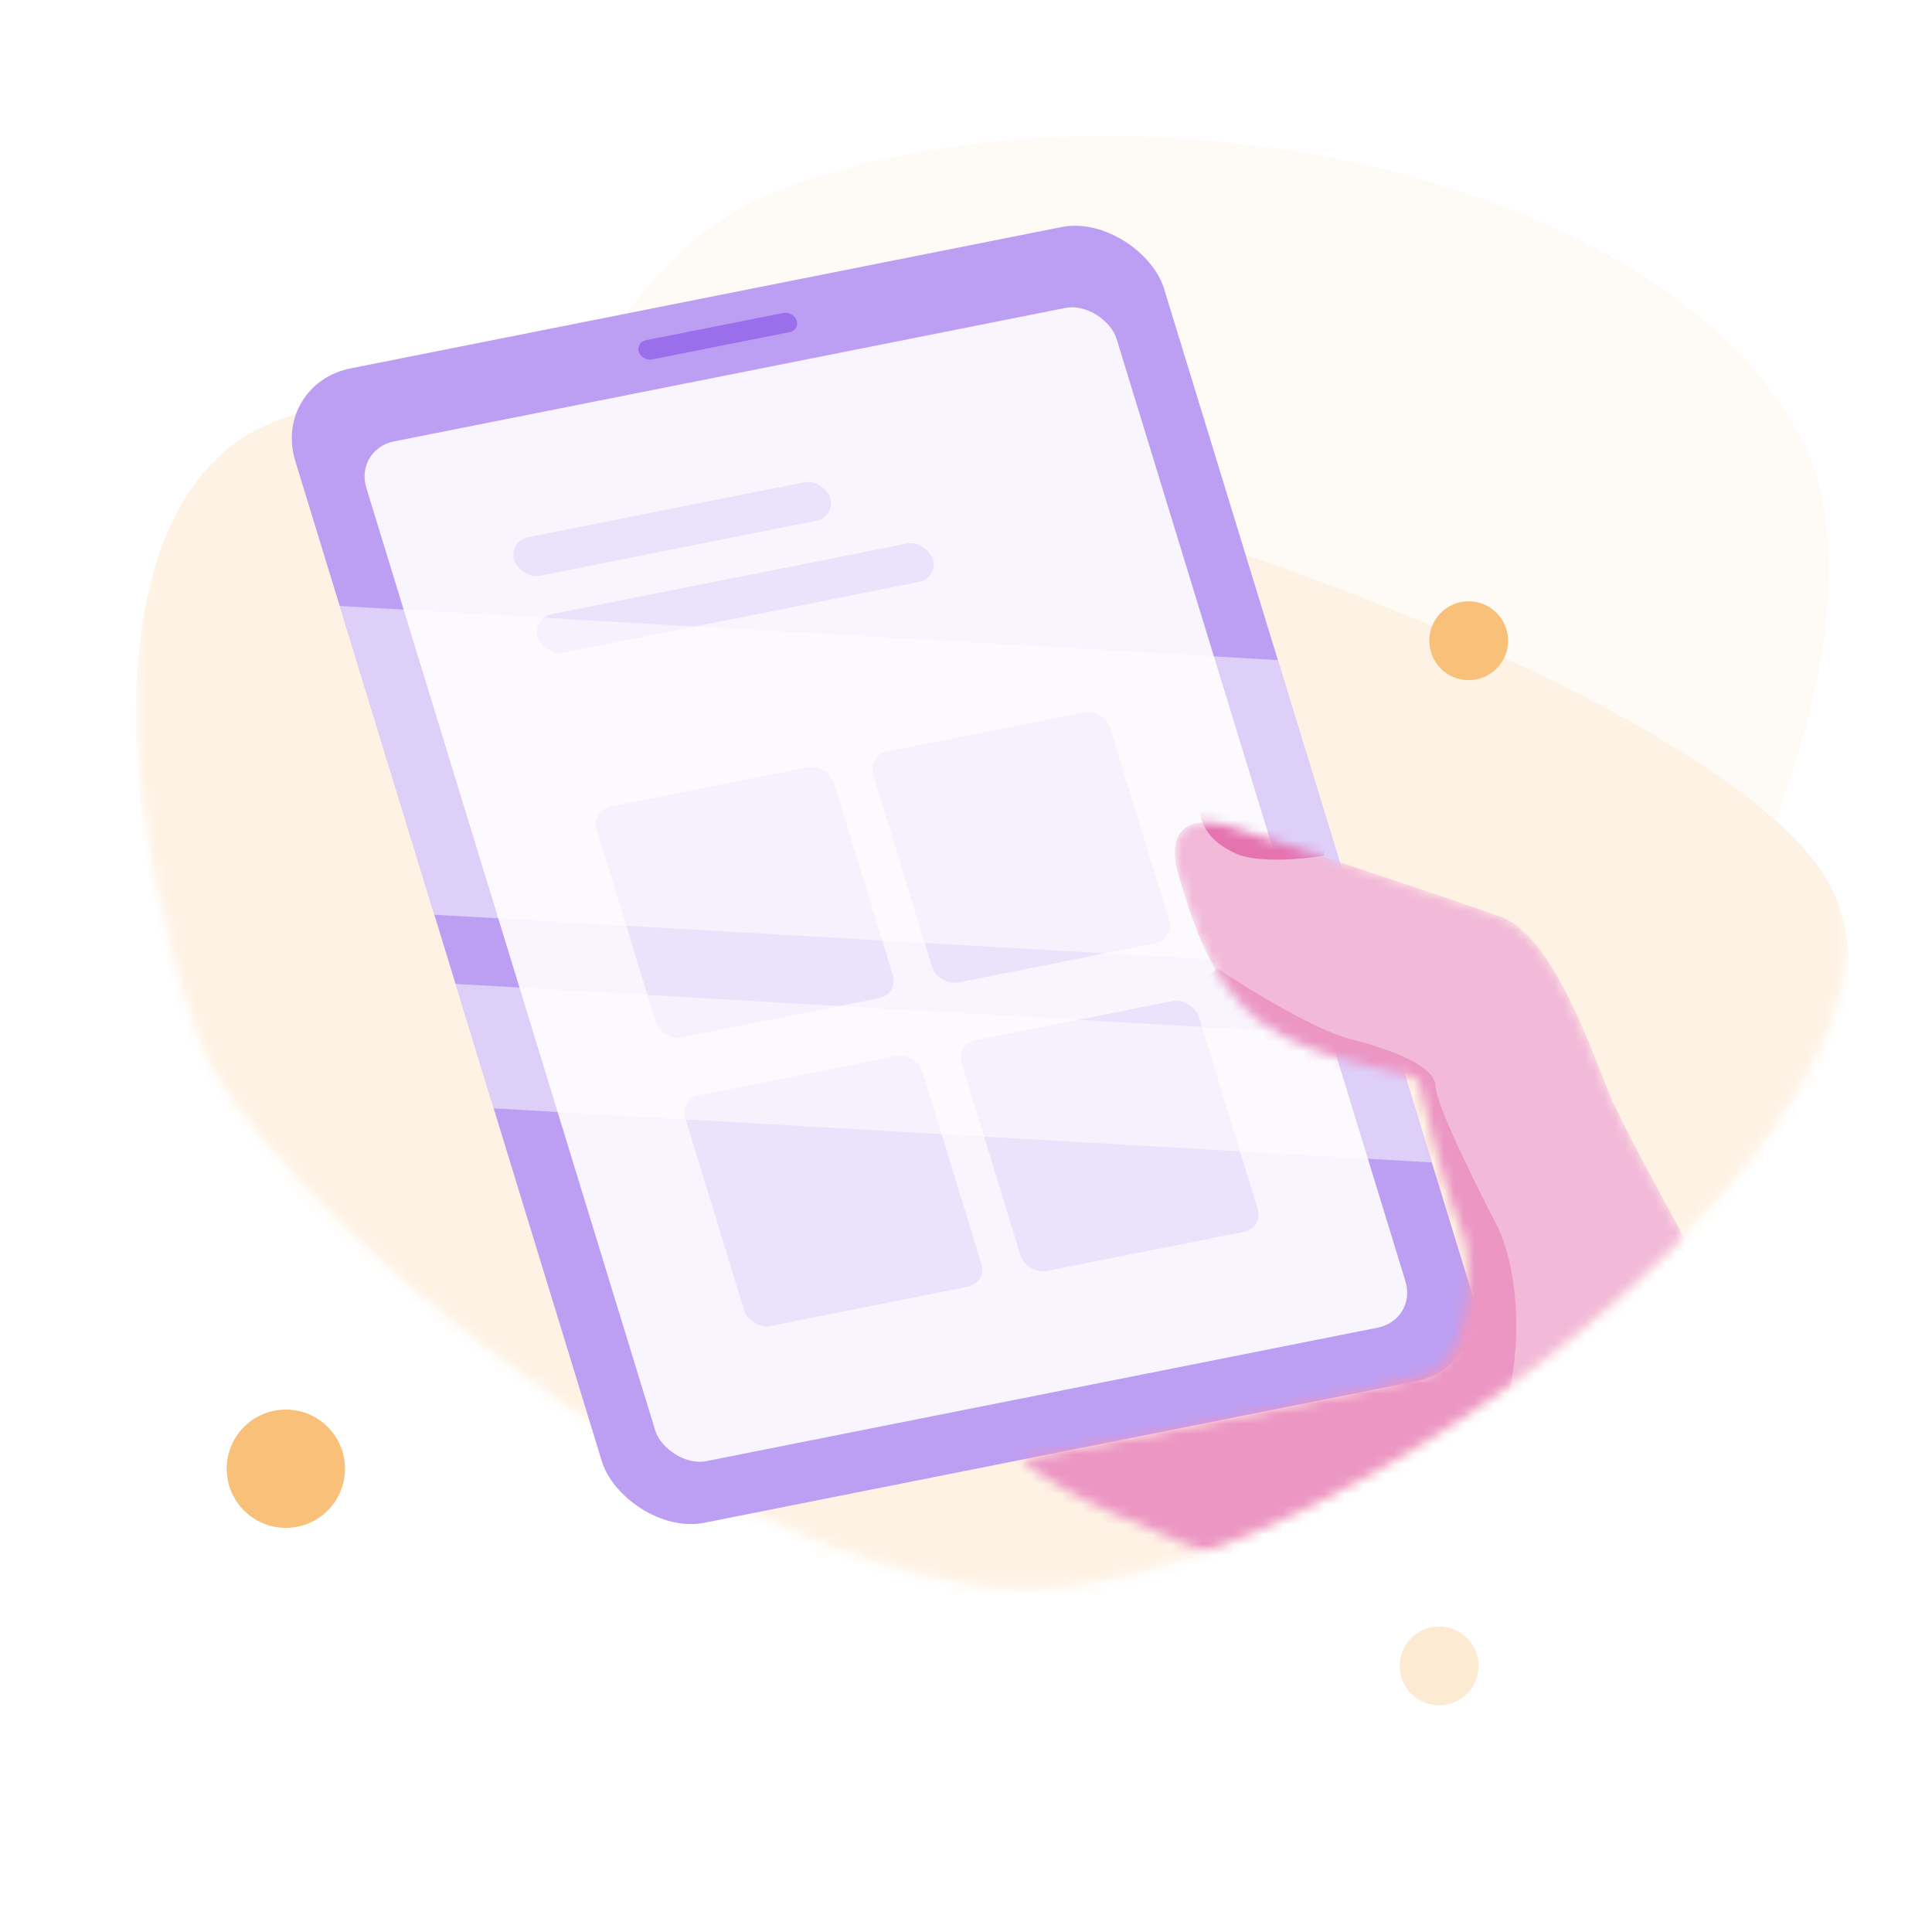 <svg width="192" height="192" fill="none" xmlns="http://www.w3.org/2000/svg">
  <g clip-path="url(#Purchases__clip0)">
    <path fill="#fff" d="M0 0h192v192H0z"/>
    <path d="M179.136 43.856c13.858 27.184-30.283 102.702-64.63 94.742-34.346-7.961-64.221-46.935-64.685-62.511-.465-15.576 5.692-48.733 27.52-57.128 33.456-12.867 87.938-2.287 101.795 24.897z" fill="#FEFBF6"/>
    <mask id="a" maskUnits="userSpaceOnUse" x="13" y="36" width="171" height="122">
      <path d="M179.952 82.135c20.692 25.113-49.161 78.269-80.248 75.704-31.087-2.566-74.343-39.23-80.022-54.801-5.679-15.572-11.864-49.848 3.319-61.73 23.27-18.213 136.258 15.714 156.951 40.827z" fill="#FEF2E4"/>
    </mask>
    <g mask="url(#a)">
      <path d="M179.952 85.135c20.692 25.113-49.161 78.269-80.248 75.704-31.087-2.566-74.343-39.23-80.022-54.801-5.679-15.572-11.864-49.848 3.319-61.73 23.27-18.213 136.258 15.714 156.951 40.827z" fill="#FEF2E4"/>
    </g>
    <g clip-path="url(#Purchases__clip1)" filter="url(#Purchases__filter0_d)">
      <rect width="88" height="120" rx="8" transform="matrix(.981 -.195 .293 .956 27 34.168)" fill="#BC9EF2"/>
      <rect width="76" height="106" rx="4" transform="matrix(.981 -.195 .293 .956 35.23 40.646)" fill="#F8F5FE"/>
      <rect width="16" height="2" rx="1" transform="matrix(.981 -.195 .293 .956 63.188 30.013)" fill="#9B6EEB"/>
      <rect width="32" height="4" rx="2" transform="matrix(.981 -.195 .293 .956 50.518 49.777)" fill="#EBE2FB"/>
      <rect width="40" height="4" rx="2" transform="matrix(.981 -.195 .293 .956 52.864 57.426)" fill="#EBE2FB"/>
      <rect width="24" height="24" rx="2" transform="matrix(.981 -.195 .293 .956 58.728 76.547)" fill="#EBE2FB"/>
      <rect width="24" height="24" rx="2" transform="matrix(.981 -.195 .293 .956 67.524 105.228)" fill="#EBE2FB"/>
      <rect width="24" height="24" rx="2" transform="matrix(.981 -.195 .293 .956 86.19 71.084)" fill="#EBE2FB"/>
      <rect width="24" height="24" rx="2" transform="matrix(.981 -.195 .293 .956 94.986 99.766)" fill="#EBE2FB"/>
      <path opacity=".5" fill="#fff" d="M29.55 55.977l110.511 6.372.91 30.193-110.51-6.372zm6.446 37.263l110.511 6.373.367 12.174-110.51-6.372z"/>
    </g>
    <mask id="b" maskUnits="userSpaceOnUse" x="13" y="36" width="171" height="122">
      <path d="M179.952 82.135c20.692 25.113-49.161 78.269-80.248 75.704-31.087-2.566-74.343-39.23-80.022-54.801-5.679-15.572-11.864-49.848 3.319-61.73 23.27-18.213 136.258 15.714 156.951 40.827z" fill="#FEF2E4"/>
    </mask>
    <g mask="url(#b)">
      <mask id="c" maskUnits="userSpaceOnUse" x="101" y="81" width="72" height="76">
        <path d="M160.013 108.881c1.525 3.698 9.009 17.126 12.56 23.377-16.223 28.863-47.599 24.385-52.675 22.043-4.061-1.873-14.103-5.267-18.398-9.301 12.103-2.214 36.415-7.075 40.5-8.5 4.085-1.425 4.37-10.866 3.5-13.5-1.75-3.894-4.312-14.625-4.5-15.5-.234-1.093-6.194-.99-13.081-4.315-6.888-3.326-9.138-10.619-10.794-16.21-1.656-5.59 2.467-5.56 4.404-5.06 1.936.5 22.38 7.321 27.581 9.179 5.201 1.858 8.997 13.164 10.903 17.787z" fill="#F2B9D8"/>
      </mask>
      <g mask="url(#c)">
        <path d="M160.013 108.881c1.525 3.698 9.009 17.126 12.56 23.377-16.223 28.863-47.599 24.385-52.675 22.043-4.061-1.873-13.666-10.41-17.962-14.443 12.104-2.214 37.331-6.999 41.416-8.424 4.086-1.424 3.368-7.049 2.498-9.683-1.75-3.893-5.296-11.899-5.483-12.774-.235-1.093-5.56-2.467-12.448-5.792-6.888-3.326-9.138-10.619-10.794-16.21-1.656-5.59 2.467-5.56 4.404-5.06 1.936.5 22.38 7.321 27.581 9.179 5.201 1.858 8.997 13.164 10.903 17.787z" fill="#F2B9D8"/>
        <path d="M134.103 103.231c-3.486-.9-10.23-5.049-13.166-7.011-9.12 8.664-29.236 30.263-22.937 44.28 6.299 14.017 24.663 17.096 31.331 17.267 3.754.796 12.591-.367 17.912-11.387 5.321-11.021 3.308-20.834 1.637-24.364-2.073-3.977-6.215-12.343-6.202-13.992.015-2.062-4.217-3.67-8.575-4.793z" fill="#EC96C4"/>
        <path d="M122.841 84.835c2.224.987 6.747.535 8.73.186.084-.323.081-1.115-.593-1.702-.844-.734-11.979-3.606-11.745-2.513.234 1.093.828 2.796 3.608 4.029z" fill="#E573B0"/>
      </g>
    </g>
    <circle cx="145.959" cy="63.673" fill="#F8C079" r="3.918"/>
    <circle cx="143.02" cy="165.551" r="3.918" fill="#FCEAD2"/>
    <circle cx="28.408" cy="145.959" fill="#F8C079" r="5.878"/>
  </g>
  <defs>
    <clipPath id="Purchases__clip0">
      <path fill="#fff" d="M0 0h192v192H0z"/>
    </clipPath>
    <clipPath id="Purchases__clip1">
      <path fill="#fff" transform="matrix(.981 -.195 .293 .956 27 34.168)" d="M0 0h88v120H0z"/>
    </clipPath>
    <filter id="Purchases__filter0_d" x="27" y="17" width="121.494" height="135.894" filterUnits="userSpaceOnUse" color-interpolation-filters="sRGB">
      <feFlood flood-opacity="0" result="BackgroundImageFix"/>
      <feColorMatrix in="SourceAlpha" values="0 0 0 0 0 0 0 0 0 0 0 0 0 0 0 0 0 0 127 0"/>
      <feOffset dy="4"/>
      <feColorMatrix values="0 0 0 0 0.357 0 0 0 0 0.18 0 0 0 0 0.671 0 0 0 1 0"/>
      <feBlend in2="BackgroundImageFix" result="effect1_dropShadow"/>
      <feBlend in="SourceGraphic" in2="effect1_dropShadow" result="shape"/>
    </filter>
  </defs>
</svg>
